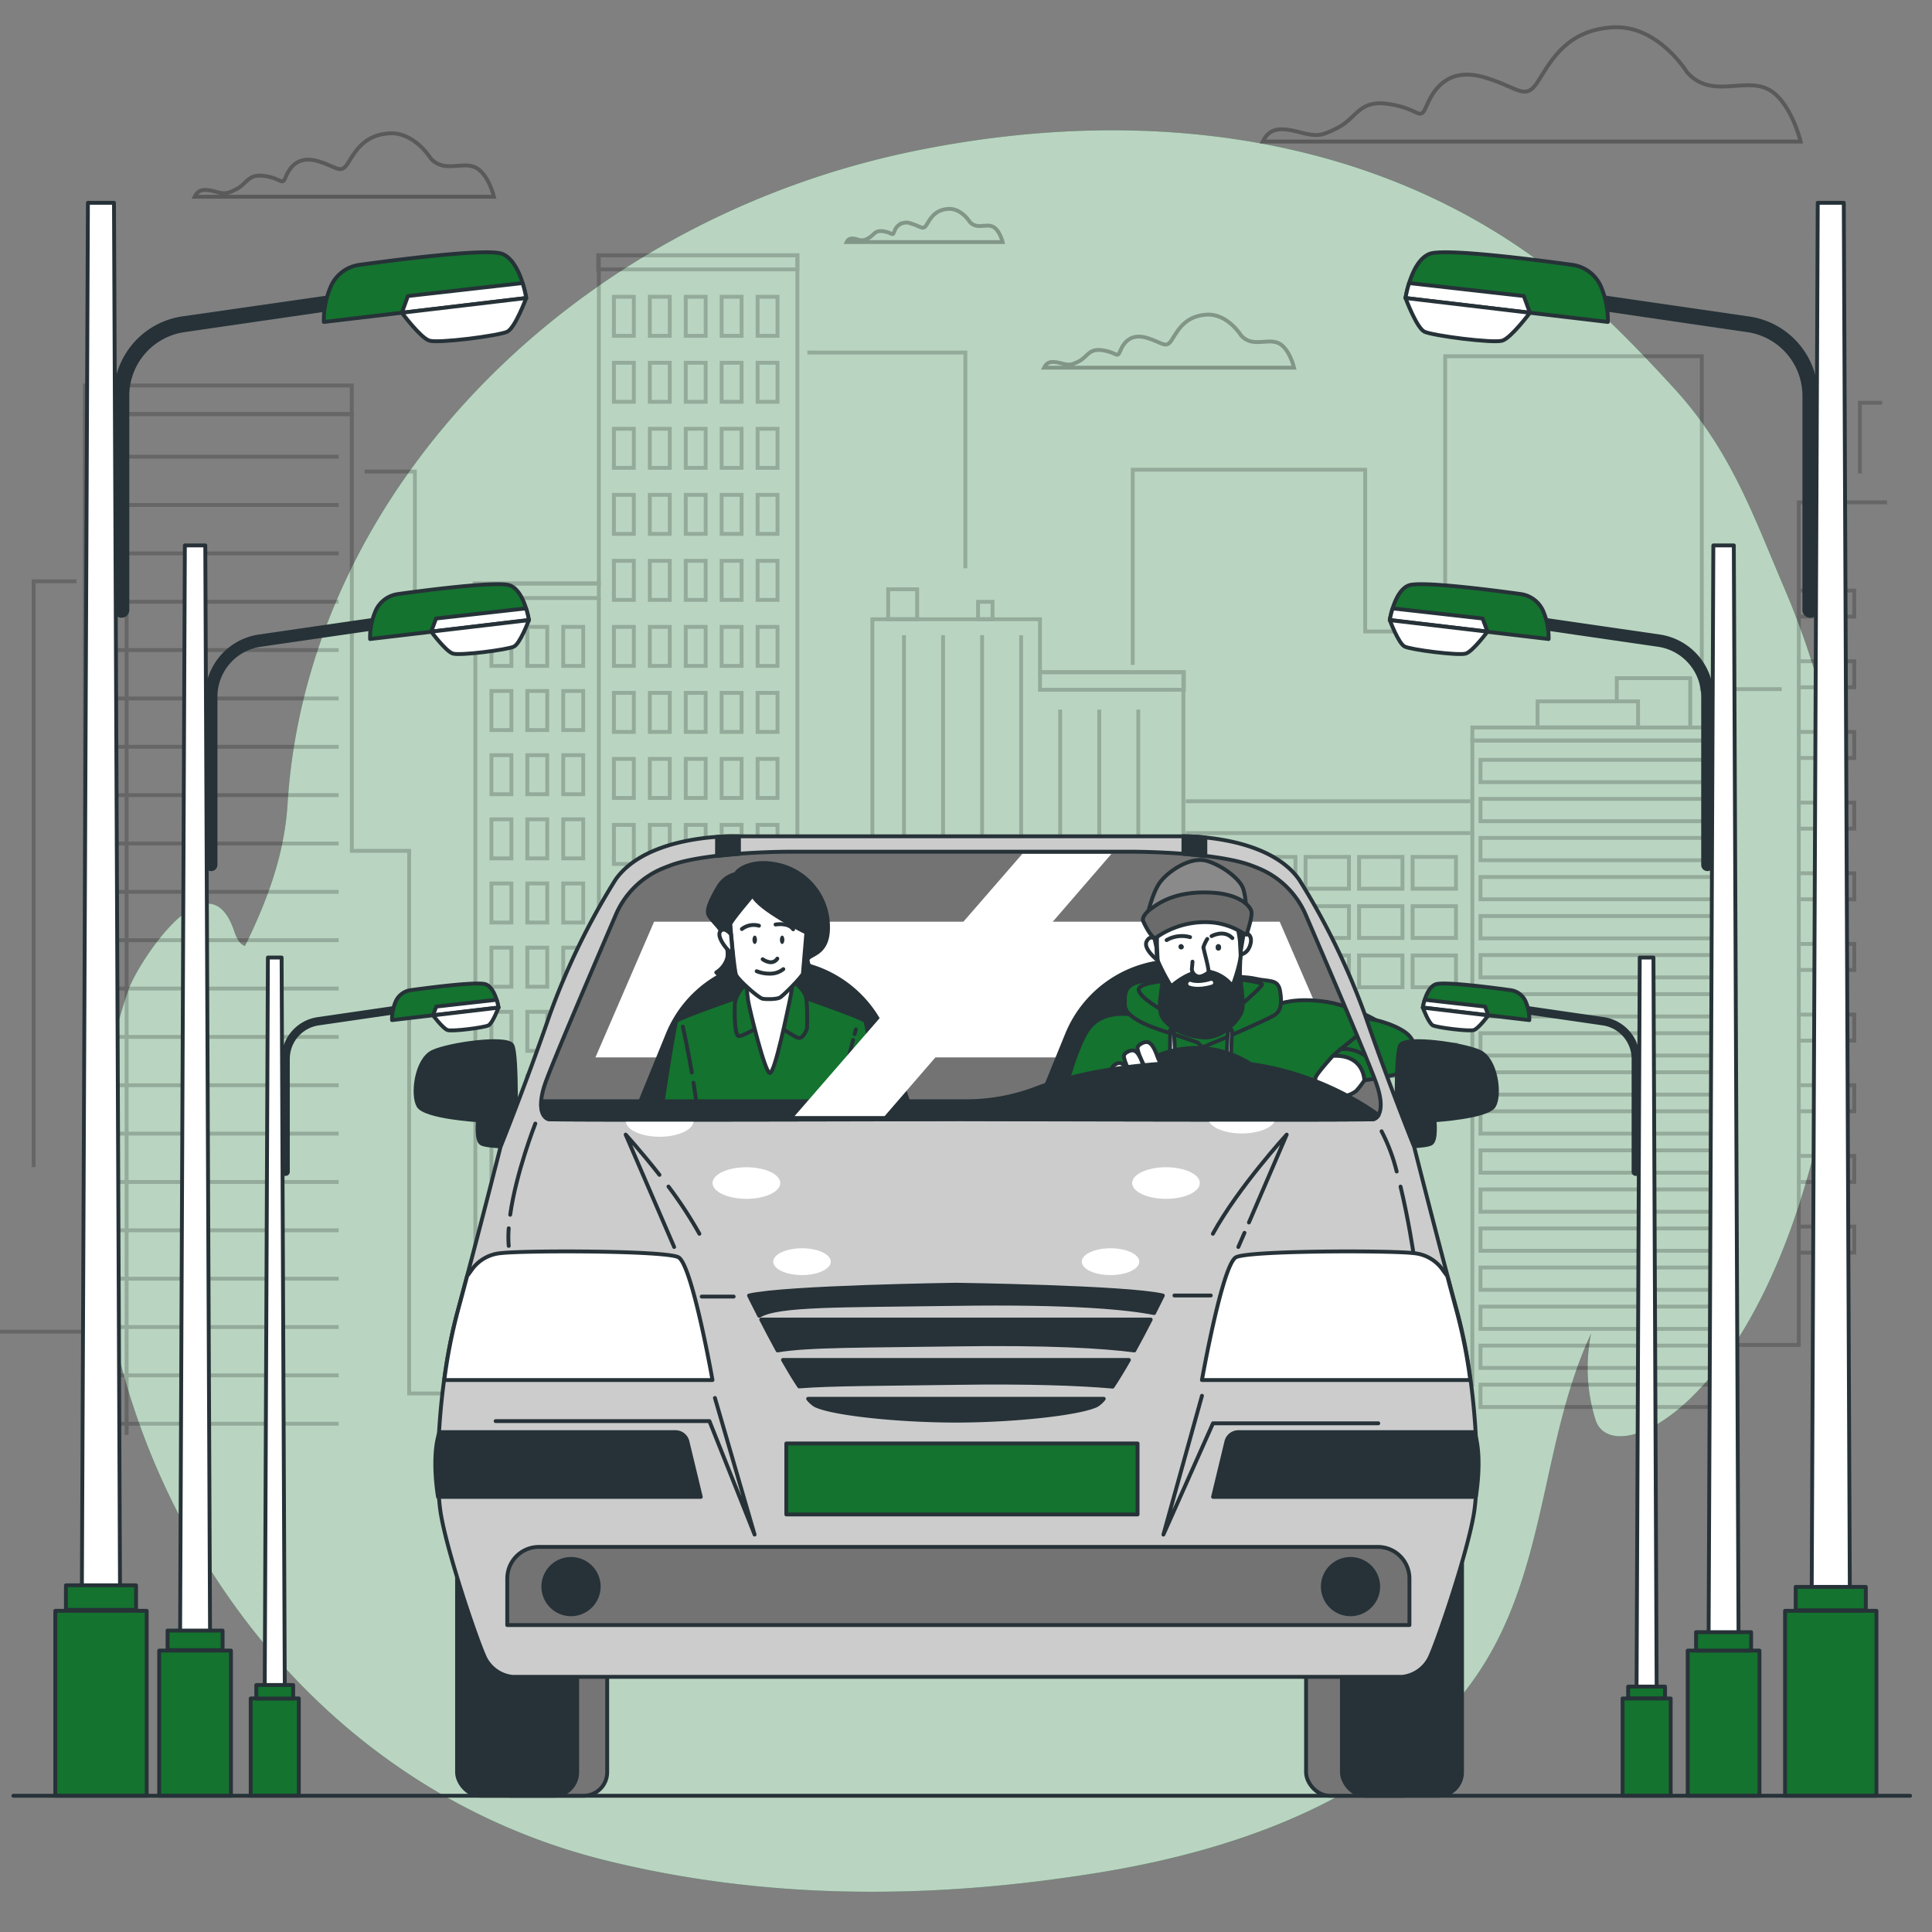 <svg xmlns="http://www.w3.org/2000/svg" viewBox="0 0 500 500"><rect x="0" y="0" width="500" height="500" fill="#808080" stroke="none"/><g id="freepik--background-simple--inject-7"><path d="M461.87,152.45c-8.05-18.81-13.83-35.79-28.58-51.9-11.84-12.94-24.53-25.87-39.47-36.11C348.18,33.17,291.11,28,237.05,39,148.41,57,79.43,127.18,74.41,208.2c-.81,13.08-5.3,25-11,36.61-1.08-.28-2-1.48-2.79-3.78-6.71-20.43-25.15,8.6-27.38,15.13-28.95,84.55,21.22,200.27,124,225.42,42.19,10.34,85,9.91,127.41,3,38.52-6.29,77.64-21.07,98.13-51.93,17.74-26.72,16-59.71,29-87.54a44.8,44.8,0,0,0,1.18,22.45c4.11,12.25,37.25-.95,55-63.59C484.62,245.21,480.27,195.47,461.87,152.45Z" style="fill:#14732F"></path><path d="M461.87,152.45c-8.05-18.81-13.83-35.79-28.58-51.9-11.84-12.94-24.53-25.87-39.47-36.11C348.18,33.17,291.11,28,237.05,39,148.41,57,79.43,127.18,74.41,208.2c-.81,13.08-5.3,25-11,36.61-1.08-.28-2-1.48-2.79-3.78-6.71-20.43-25.15,8.6-27.38,15.13-28.95,84.55,21.22,200.27,124,225.42,42.19,10.34,85,9.91,127.41,3,38.52-6.29,77.64-21.07,98.13-51.93,17.74-26.72,16-59.71,29-87.54a44.8,44.8,0,0,0,1.18,22.45c4.11,12.25,37.25-.95,55-63.59C484.62,245.21,480.27,195.47,461.87,152.45Z" style="fill:#fff;opacity:0.7"></path></g><g id="freepik--Clouds--inject-7"><path d="M436.64,18.74S429.09,6.39,417.42,7.07s-15.78,8.24-19.21,13.73-4.8,2.05-13.72-.69-13,2.06-15.1,6.86-1.37,1.37-9.61,0-8.44,3.54-13.72,6.18c-4.3,2.15-5.22,2.24-10,1-5.93-1.6-7.87-.27-9.24,2.48H466s-2.64-11-8.82-13.73S442.81,25.6,436.64,18.74Z" style="fill:none;stroke:#000;stroke-miterlimit:10;opacity:0.3"></path><path d="M111.47,41s-4.2-6.87-10.69-6.49S92,39.08,90.09,42.14s-2.67,1.14-7.64-.38-7.25,1.14-8.4,3.81-.76.77-5.35,0-4.7,2-7.63,3.44c-2.4,1.2-2.91,1.25-5.56.53-3.29-.89-4.37-.15-5.14,1.38h77.47s-1.47-6.11-4.91-7.64S114.91,44.81,111.47,41Z" style="fill:none;stroke:#000;stroke-miterlimit:10;opacity:0.3"></path><path d="M321.22,86.85s-3.51-5.74-8.93-5.42-7.34,3.83-8.93,6.38-2.23,1-6.38-.32-6.06,1-7,3.19-.63.64-4.46,0-3.93,1.64-6.38,2.87c-2,1-2.43,1-4.64.44-2.75-.74-3.65-.12-4.29,1.16h64.69s-1.22-5.11-4.09-6.38S324.09,90,321.22,86.85Z" style="fill:none;stroke:#000;stroke-miterlimit:10;opacity:0.3"></path><path d="M251,57.45s-2.19-3.58-5.57-3.38-4.58,2.38-5.57,4-1.4.59-4-.2a3.22,3.22,0,0,0-4.38,2c-.6,1.39-.4.39-2.78,0s-2.45,1-4,1.79a3,3,0,0,1-2.9.27c-1.71-.46-2.28-.07-2.67.72h40.35s-.77-3.18-2.56-4S252.81,59.44,251,57.45Z" style="fill:none;stroke:#000;stroke-miterlimit:10;opacity:0.3"></path></g><g id="freepik--City--inject-7"><g style="opacity:0.2"><polyline points="-4.29 344.65 21.97 344.65 21.97 107.17 91.05 107.17 91.05 220.2 105.89 220.2 105.89 360.63 123.02 360.63 123.02 151.01 154.98 151.01 154.98 66.07 206.36 66.07 206.36 222.49 225.77 222.49 225.77 160.26 269.15 160.26 269.15 173.96 306.26 173.96 306.26 358.92 321.1 358.92 321.1 325.24 361.63 325.24 361.63 358.35 381.04 358.35 381.04 191.66 446.69 191.66 446.69 348.07 465.53 348.07 465.53 130.01 488.37 130.01" style="fill:none;stroke:#000;stroke-miterlimit:10"></polyline><rect x="21.97" y="99.75" width="69.07" height="7.42" style="fill:none;stroke:#000;stroke-miterlimit:10"></rect><rect x="122.82" y="151.01" width="32.16" height="3.76" style="fill:none;stroke:#000;stroke-miterlimit:10"></rect><rect x="154.83" y="66.07" width="51.53" height="3.65" style="fill:none;stroke:#000;stroke-miterlimit:10"></rect><rect x="229.86" y="152.5" width="7.5" height="7.75" style="fill:none;stroke:#000;stroke-miterlimit:10"></rect><rect x="253.12" y="155.75" width="3.75" height="4.5" style="fill:none;stroke:#000;stroke-miterlimit:10"></rect><rect x="269.16" y="173.96" width="37.23" height="4.55" style="fill:none;stroke:#000;stroke-miterlimit:10"></rect><rect x="381.04" y="188.27" width="65.64" height="3.39" style="fill:none;stroke:#000;stroke-miterlimit:10"></rect><rect x="397.92" y="181.51" width="26.01" height="6.75" style="fill:none;stroke:#000;stroke-miterlimit:10"></rect><polyline points="418.42 181.76 418.42 175.51 437.43 175.51 437.43 188.01" style="fill:none;stroke:#000;stroke-miterlimit:10"></polyline><polyline points="293.15 172.09 293.15 121.56 353.31 121.56 353.31 163.43 374.01 163.43 374.01 92.2 440.42 92.2 440.42 178.35 461.12 178.35" style="fill:none;stroke:#000;stroke-miterlimit:10"></polyline><polyline points="249.83 147.07 249.83 91.24 208.93 91.24" style="fill:none;stroke:#000;stroke-miterlimit:10"></polyline><polyline points="120.85 161.02 107.37 161.02 107.37 122.04 94.38 122.04" style="fill:none;stroke:#000;stroke-miterlimit:10"></polyline><polyline points="19.78 150.44 8.71 150.44 8.71 302.04" style="fill:none;stroke:#000;stroke-miterlimit:10"></polyline><polyline points="481.33 122.52 481.33 104.23 487.11 104.23" style="fill:none;stroke:#000;stroke-miterlimit:10"></polyline><rect x="158.87" y="76.8" width="5.16" height="10.11" style="fill:none;stroke:#000;stroke-miterlimit:10"></rect><rect x="168.17" y="76.8" width="5.16" height="10.11" style="fill:none;stroke:#000;stroke-miterlimit:10"></rect><rect x="177.47" y="76.8" width="5.16" height="10.11" style="fill:none;stroke:#000;stroke-miterlimit:10"></rect><rect x="186.76" y="76.8" width="5.16" height="10.11" style="fill:none;stroke:#000;stroke-miterlimit:10"></rect><rect x="196.06" y="76.8" width="5.16" height="10.11" style="fill:none;stroke:#000;stroke-miterlimit:10"></rect><rect x="158.87" y="93.88" width="5.16" height="10.11" style="fill:none;stroke:#000;stroke-miterlimit:10"></rect><rect x="168.17" y="93.88" width="5.16" height="10.11" style="fill:none;stroke:#000;stroke-miterlimit:10"></rect><rect x="177.47" y="93.88" width="5.16" height="10.11" style="fill:none;stroke:#000;stroke-miterlimit:10"></rect><rect x="186.76" y="93.88" width="5.16" height="10.11" style="fill:none;stroke:#000;stroke-miterlimit:10"></rect><rect x="196.06" y="93.88" width="5.16" height="10.11" style="fill:none;stroke:#000;stroke-miterlimit:10"></rect><rect x="158.87" y="110.97" width="5.16" height="10.11" style="fill:none;stroke:#000;stroke-miterlimit:10"></rect><rect x="168.17" y="110.97" width="5.16" height="10.11" style="fill:none;stroke:#000;stroke-miterlimit:10"></rect><rect x="177.47" y="110.97" width="5.16" height="10.11" style="fill:none;stroke:#000;stroke-miterlimit:10"></rect><rect x="186.76" y="110.97" width="5.16" height="10.11" style="fill:none;stroke:#000;stroke-miterlimit:10"></rect><rect x="196.06" y="110.97" width="5.16" height="10.11" style="fill:none;stroke:#000;stroke-miterlimit:10"></rect><rect x="158.87" y="128.06" width="5.16" height="10.11" style="fill:none;stroke:#000;stroke-miterlimit:10"></rect><rect x="168.17" y="128.06" width="5.16" height="10.11" style="fill:none;stroke:#000;stroke-miterlimit:10"></rect><rect x="177.47" y="128.06" width="5.16" height="10.11" style="fill:none;stroke:#000;stroke-miterlimit:10"></rect><rect x="186.76" y="128.06" width="5.16" height="10.11" style="fill:none;stroke:#000;stroke-miterlimit:10"></rect><rect x="196.06" y="128.06" width="5.16" height="10.11" style="fill:none;stroke:#000;stroke-miterlimit:10"></rect><rect x="158.87" y="145.14" width="5.16" height="10.11" style="fill:none;stroke:#000;stroke-miterlimit:10"></rect><rect x="168.17" y="145.14" width="5.16" height="10.11" style="fill:none;stroke:#000;stroke-miterlimit:10"></rect><rect x="177.47" y="145.14" width="5.16" height="10.11" style="fill:none;stroke:#000;stroke-miterlimit:10"></rect><rect x="186.76" y="145.14" width="5.16" height="10.11" style="fill:none;stroke:#000;stroke-miterlimit:10"></rect><rect x="196.06" y="145.14" width="5.16" height="10.11" style="fill:none;stroke:#000;stroke-miterlimit:10"></rect><rect x="158.87" y="162.23" width="5.16" height="10.11" style="fill:none;stroke:#000;stroke-miterlimit:10"></rect><rect x="168.17" y="162.23" width="5.16" height="10.11" style="fill:none;stroke:#000;stroke-miterlimit:10"></rect><rect x="177.47" y="162.23" width="5.16" height="10.11" style="fill:none;stroke:#000;stroke-miterlimit:10"></rect><rect x="186.76" y="162.23" width="5.16" height="10.11" style="fill:none;stroke:#000;stroke-miterlimit:10"></rect><rect x="196.06" y="162.23" width="5.16" height="10.11" style="fill:none;stroke:#000;stroke-miterlimit:10"></rect><rect x="127.18" y="162.23" width="5.17" height="10.11" style="fill:none;stroke:#000;stroke-miterlimit:10"></rect><rect x="136.47" y="162.23" width="5.16" height="10.11" style="fill:none;stroke:#000;stroke-miterlimit:10"></rect><rect x="145.77" y="162.23" width="5.17" height="10.11" style="fill:none;stroke:#000;stroke-miterlimit:10"></rect><rect x="127.18" y="178.83" width="5.17" height="10.11" style="fill:none;stroke:#000;stroke-miterlimit:10"></rect><rect x="136.47" y="178.83" width="5.16" height="10.11" style="fill:none;stroke:#000;stroke-miterlimit:10"></rect><rect x="145.77" y="178.83" width="5.17" height="10.11" style="fill:none;stroke:#000;stroke-miterlimit:10"></rect><rect x="127.18" y="195.44" width="5.17" height="10.11" style="fill:none;stroke:#000;stroke-miterlimit:10"></rect><rect x="136.47" y="195.44" width="5.16" height="10.11" style="fill:none;stroke:#000;stroke-miterlimit:10"></rect><rect x="145.77" y="195.44" width="5.17" height="10.11" style="fill:none;stroke:#000;stroke-miterlimit:10"></rect><rect x="127.18" y="212.04" width="5.17" height="10.11" style="fill:none;stroke:#000;stroke-miterlimit:10"></rect><rect x="136.47" y="212.04" width="5.16" height="10.11" style="fill:none;stroke:#000;stroke-miterlimit:10"></rect><rect x="145.77" y="212.04" width="5.17" height="10.11" style="fill:none;stroke:#000;stroke-miterlimit:10"></rect><rect x="127.18" y="228.64" width="5.17" height="10.11" style="fill:none;stroke:#000;stroke-miterlimit:10"></rect><rect x="136.47" y="228.64" width="5.16" height="10.11" style="fill:none;stroke:#000;stroke-miterlimit:10"></rect><rect x="145.77" y="228.64" width="5.17" height="10.11" style="fill:none;stroke:#000;stroke-miterlimit:10"></rect><rect x="127.18" y="245.25" width="5.17" height="10.11" style="fill:none;stroke:#000;stroke-miterlimit:10"></rect><rect x="136.47" y="245.25" width="5.16" height="10.11" style="fill:none;stroke:#000;stroke-miterlimit:10"></rect><rect x="145.77" y="245.25" width="5.17" height="10.11" style="fill:none;stroke:#000;stroke-miterlimit:10"></rect><rect x="127.18" y="261.85" width="5.17" height="10.11" style="fill:none;stroke:#000;stroke-miterlimit:10"></rect><rect x="136.47" y="261.85" width="5.16" height="10.11" style="fill:none;stroke:#000;stroke-miterlimit:10"></rect><rect x="145.77" y="261.85" width="5.17" height="10.11" style="fill:none;stroke:#000;stroke-miterlimit:10"></rect><rect x="127.18" y="278.46" width="5.17" height="10.11" style="fill:none;stroke:#000;stroke-miterlimit:10"></rect><rect x="136.47" y="278.46" width="5.16" height="10.11" style="fill:none;stroke:#000;stroke-miterlimit:10"></rect><rect x="145.77" y="278.46" width="5.17" height="10.11" style="fill:none;stroke:#000;stroke-miterlimit:10"></rect><rect x="127.18" y="295.06" width="5.17" height="10.11" style="fill:none;stroke:#000;stroke-miterlimit:10"></rect><rect x="136.47" y="295.06" width="5.16" height="10.11" style="fill:none;stroke:#000;stroke-miterlimit:10"></rect><rect x="145.77" y="295.06" width="5.17" height="10.11" style="fill:none;stroke:#000;stroke-miterlimit:10"></rect><rect x="127.18" y="311.67" width="5.17" height="10.11" style="fill:none;stroke:#000;stroke-miterlimit:10"></rect><rect x="136.47" y="311.67" width="5.16" height="10.11" style="fill:none;stroke:#000;stroke-miterlimit:10"></rect><rect x="145.77" y="311.67" width="5.17" height="10.11" style="fill:none;stroke:#000;stroke-miterlimit:10"></rect><rect x="127.18" y="328.27" width="5.17" height="10.11" style="fill:none;stroke:#000;stroke-miterlimit:10"></rect><rect x="136.47" y="328.27" width="5.16" height="10.11" style="fill:none;stroke:#000;stroke-miterlimit:10"></rect><rect x="145.77" y="328.27" width="5.17" height="10.11" style="fill:none;stroke:#000;stroke-miterlimit:10"></rect><rect x="210.07" y="230.57" width="5.16" height="10.11" style="fill:none;stroke:#000;stroke-miterlimit:10"></rect><rect x="219.37" y="230.57" width="5.16" height="10.11" style="fill:none;stroke:#000;stroke-miterlimit:10"></rect><rect x="210.07" y="247.17" width="5.16" height="10.11" style="fill:none;stroke:#000;stroke-miterlimit:10"></rect><rect x="219.37" y="247.17" width="5.16" height="10.11" style="fill:none;stroke:#000;stroke-miterlimit:10"></rect><rect x="210.07" y="263.78" width="5.16" height="10.11" style="fill:none;stroke:#000;stroke-miterlimit:10"></rect><rect x="219.37" y="263.78" width="5.16" height="10.11" style="fill:none;stroke:#000;stroke-miterlimit:10"></rect><rect x="210.07" y="280.38" width="5.16" height="10.11" style="fill:none;stroke:#000;stroke-miterlimit:10"></rect><rect x="219.37" y="280.38" width="5.16" height="10.11" style="fill:none;stroke:#000;stroke-miterlimit:10"></rect><rect x="210.07" y="296.99" width="5.16" height="10.11" style="fill:none;stroke:#000;stroke-miterlimit:10"></rect><rect x="219.37" y="296.99" width="5.16" height="10.11" style="fill:none;stroke:#000;stroke-miterlimit:10"></rect><rect x="210.07" y="313.59" width="5.16" height="10.11" style="fill:none;stroke:#000;stroke-miterlimit:10"></rect><rect x="219.37" y="313.59" width="5.16" height="10.11" style="fill:none;stroke:#000;stroke-miterlimit:10"></rect><rect x="210.07" y="330.2" width="5.16" height="10.11" style="fill:none;stroke:#000;stroke-miterlimit:10"></rect><rect x="219.37" y="330.2" width="5.16" height="10.11" style="fill:none;stroke:#000;stroke-miterlimit:10"></rect><rect x="158.87" y="179.31" width="5.16" height="10.11" style="fill:none;stroke:#000;stroke-miterlimit:10"></rect><rect x="168.17" y="179.31" width="5.16" height="10.11" style="fill:none;stroke:#000;stroke-miterlimit:10"></rect><rect x="177.47" y="179.31" width="5.16" height="10.11" style="fill:none;stroke:#000;stroke-miterlimit:10"></rect><rect x="186.76" y="179.31" width="5.16" height="10.11" style="fill:none;stroke:#000;stroke-miterlimit:10"></rect><rect x="196.06" y="179.31" width="5.16" height="10.11" style="fill:none;stroke:#000;stroke-miterlimit:10"></rect><rect x="158.87" y="196.4" width="5.16" height="10.11" style="fill:none;stroke:#000;stroke-miterlimit:10"></rect><rect x="168.17" y="196.4" width="5.16" height="10.11" style="fill:none;stroke:#000;stroke-miterlimit:10"></rect><rect x="177.47" y="196.4" width="5.16" height="10.11" style="fill:none;stroke:#000;stroke-miterlimit:10"></rect><rect x="186.76" y="196.4" width="5.16" height="10.11" style="fill:none;stroke:#000;stroke-miterlimit:10"></rect><rect x="196.06" y="196.4" width="5.16" height="10.11" style="fill:none;stroke:#000;stroke-miterlimit:10"></rect><rect x="158.87" y="213.48" width="5.16" height="10.11" style="fill:none;stroke:#000;stroke-miterlimit:10"></rect><rect x="168.17" y="213.48" width="5.16" height="10.11" style="fill:none;stroke:#000;stroke-miterlimit:10"></rect><rect x="177.47" y="213.48" width="5.16" height="10.11" style="fill:none;stroke:#000;stroke-miterlimit:10"></rect><rect x="186.76" y="213.48" width="5.16" height="10.11" style="fill:none;stroke:#000;stroke-miterlimit:10"></rect><rect x="196.06" y="213.48" width="5.16" height="10.11" style="fill:none;stroke:#000;stroke-miterlimit:10"></rect><rect x="158.87" y="230.57" width="5.16" height="10.11" style="fill:none;stroke:#000;stroke-miterlimit:10"></rect><rect x="168.17" y="230.57" width="5.16" height="10.11" style="fill:none;stroke:#000;stroke-miterlimit:10"></rect><rect x="177.47" y="230.57" width="5.16" height="10.11" style="fill:none;stroke:#000;stroke-miterlimit:10"></rect><rect x="186.76" y="230.57" width="5.16" height="10.11" style="fill:none;stroke:#000;stroke-miterlimit:10"></rect><rect x="196.06" y="230.57" width="5.16" height="10.11" style="fill:none;stroke:#000;stroke-miterlimit:10"></rect><rect x="158.87" y="247.66" width="5.16" height="10.11" style="fill:none;stroke:#000;stroke-miterlimit:10"></rect><rect x="168.17" y="247.66" width="5.16" height="10.11" style="fill:none;stroke:#000;stroke-miterlimit:10"></rect><rect x="177.47" y="247.66" width="5.16" height="10.11" style="fill:none;stroke:#000;stroke-miterlimit:10"></rect><rect x="186.76" y="247.66" width="5.16" height="10.11" style="fill:none;stroke:#000;stroke-miterlimit:10"></rect><rect x="196.06" y="247.66" width="5.16" height="10.11" style="fill:none;stroke:#000;stroke-miterlimit:10"></rect><rect x="158.87" y="264.74" width="5.16" height="10.11" style="fill:none;stroke:#000;stroke-miterlimit:10"></rect><rect x="168.17" y="264.74" width="5.16" height="10.11" style="fill:none;stroke:#000;stroke-miterlimit:10"></rect><rect x="177.47" y="264.74" width="5.16" height="10.11" style="fill:none;stroke:#000;stroke-miterlimit:10"></rect><rect x="186.76" y="264.74" width="5.16" height="10.11" style="fill:none;stroke:#000;stroke-miterlimit:10"></rect><rect x="196.06" y="264.74" width="5.16" height="10.11" style="fill:none;stroke:#000;stroke-miterlimit:10"></rect><rect x="158.87" y="281.83" width="5.16" height="10.11" style="fill:none;stroke:#000;stroke-miterlimit:10"></rect><rect x="168.17" y="281.83" width="5.16" height="10.11" style="fill:none;stroke:#000;stroke-miterlimit:10"></rect><rect x="177.47" y="281.83" width="5.16" height="10.11" style="fill:none;stroke:#000;stroke-miterlimit:10"></rect><rect x="186.76" y="281.83" width="5.16" height="10.11" style="fill:none;stroke:#000;stroke-miterlimit:10"></rect><rect x="196.06" y="281.83" width="5.16" height="10.11" style="fill:none;stroke:#000;stroke-miterlimit:10"></rect><rect x="158.87" y="298.91" width="5.16" height="10.11" style="fill:none;stroke:#000;stroke-miterlimit:10"></rect><rect x="168.17" y="298.91" width="5.16" height="10.11" style="fill:none;stroke:#000;stroke-miterlimit:10"></rect><rect x="177.47" y="298.91" width="5.16" height="10.11" style="fill:none;stroke:#000;stroke-miterlimit:10"></rect><rect x="186.76" y="298.91" width="5.16" height="10.11" style="fill:none;stroke:#000;stroke-miterlimit:10"></rect><rect x="196.06" y="298.91" width="5.16" height="10.11" style="fill:none;stroke:#000;stroke-miterlimit:10"></rect><rect x="158.87" y="316" width="5.16" height="10.11" style="fill:none;stroke:#000;stroke-miterlimit:10"></rect><rect x="168.17" y="316" width="5.16" height="10.11" style="fill:none;stroke:#000;stroke-miterlimit:10"></rect><rect x="177.47" y="316" width="5.16" height="10.11" style="fill:none;stroke:#000;stroke-miterlimit:10"></rect><rect x="186.76" y="316" width="5.16" height="10.11" style="fill:none;stroke:#000;stroke-miterlimit:10"></rect><rect x="196.06" y="316" width="5.16" height="10.11" style="fill:none;stroke:#000;stroke-miterlimit:10"></rect><rect x="158.87" y="333.57" width="5.16" height="10.11" style="fill:none;stroke:#000;stroke-miterlimit:10"></rect><rect x="168.17" y="333.57" width="5.16" height="10.11" style="fill:none;stroke:#000;stroke-miterlimit:10"></rect><rect x="177.47" y="333.57" width="5.16" height="10.11" style="fill:none;stroke:#000;stroke-miterlimit:10"></rect><rect x="186.76" y="333.57" width="5.16" height="10.11" style="fill:none;stroke:#000;stroke-miterlimit:10"></rect><rect x="196.06" y="333.57" width="5.16" height="10.11" style="fill:none;stroke:#000;stroke-miterlimit:10"></rect><line x1="154.98" y1="154.77" x2="154.98" y2="360.76" style="fill:none;stroke:#000;stroke-miterlimit:10"></line><line x1="233.95" y1="164.39" x2="233.95" y2="357.87" style="fill:none;stroke:#000;stroke-miterlimit:10"></line><line x1="244.06" y1="164.39" x2="244.06" y2="357.87" style="fill:none;stroke:#000;stroke-miterlimit:10"></line><line x1="254.17" y1="164.39" x2="254.17" y2="357.87" style="fill:none;stroke:#000;stroke-miterlimit:10"></line><line x1="264.27" y1="164.39" x2="264.27" y2="357.87" style="fill:none;stroke:#000;stroke-miterlimit:10"></line><line x1="274.38" y1="183.64" x2="274.38" y2="357.87" style="fill:none;stroke:#000;stroke-miterlimit:10"></line><line x1="284.49" y1="183.64" x2="284.49" y2="357.87" style="fill:none;stroke:#000;stroke-miterlimit:10"></line><line x1="294.59" y1="183.64" x2="294.59" y2="357.87" style="fill:none;stroke:#000;stroke-miterlimit:10"></line><line x1="24.59" y1="118.19" x2="87.64" y2="118.19" style="fill:none;stroke:#000;stroke-miterlimit:10"></line><line x1="24.59" y1="130.7" x2="87.64" y2="130.7" style="fill:none;stroke:#000;stroke-miterlimit:10"></line><line x1="24.59" y1="143.22" x2="87.64" y2="143.22" style="fill:none;stroke:#000;stroke-miterlimit:10"></line><line x1="24.59" y1="155.73" x2="87.64" y2="155.73" style="fill:none;stroke:#000;stroke-miterlimit:10"></line><line x1="24.59" y1="168.24" x2="87.64" y2="168.24" style="fill:none;stroke:#000;stroke-miterlimit:10"></line><line x1="24.59" y1="180.76" x2="87.64" y2="180.76" style="fill:none;stroke:#000;stroke-miterlimit:10"></line><line x1="24.59" y1="193.27" x2="87.64" y2="193.27" style="fill:none;stroke:#000;stroke-miterlimit:10"></line><line x1="24.59" y1="205.78" x2="87.64" y2="205.78" style="fill:none;stroke:#000;stroke-miterlimit:10"></line><line x1="24.59" y1="218.3" x2="87.64" y2="218.3" style="fill:none;stroke:#000;stroke-miterlimit:10"></line><line x1="24.59" y1="230.81" x2="87.64" y2="230.81" style="fill:none;stroke:#000;stroke-miterlimit:10"></line><line x1="24.59" y1="243.32" x2="87.64" y2="243.32" style="fill:none;stroke:#000;stroke-miterlimit:10"></line><line x1="24.59" y1="255.84" x2="87.64" y2="255.84" style="fill:none;stroke:#000;stroke-miterlimit:10"></line><line x1="24.59" y1="268.35" x2="87.64" y2="268.35" style="fill:none;stroke:#000;stroke-miterlimit:10"></line><line x1="24.59" y1="280.86" x2="87.64" y2="280.86" style="fill:none;stroke:#000;stroke-miterlimit:10"></line><line x1="24.59" y1="293.38" x2="87.64" y2="293.38" style="fill:none;stroke:#000;stroke-miterlimit:10"></line><line x1="24.59" y1="305.89" x2="87.64" y2="305.89" style="fill:none;stroke:#000;stroke-miterlimit:10"></line><line x1="24.59" y1="318.4" x2="87.64" y2="318.4" style="fill:none;stroke:#000;stroke-miterlimit:10"></line><line x1="24.59" y1="330.92" x2="87.64" y2="330.92" style="fill:none;stroke:#000;stroke-miterlimit:10"></line><line x1="24.59" y1="343.43" x2="87.64" y2="343.43" style="fill:none;stroke:#000;stroke-miterlimit:10"></line><line x1="24.59" y1="355.94" x2="87.64" y2="355.94" style="fill:none;stroke:#000;stroke-miterlimit:10"></line><line x1="24.59" y1="368.46" x2="87.64" y2="368.46" style="fill:none;stroke:#000;stroke-miterlimit:10"></line><line x1="32.77" y1="99.42" x2="32.77" y2="371.35" style="fill:none;stroke:#000;stroke-miterlimit:10"></line><polyline points="465.93 152.84 479.89 152.84 479.89 159.58 465.93 159.58" style="fill:none;stroke:#000;stroke-miterlimit:10"></polyline><polyline points="465.93 171.13 479.89 171.13 479.89 177.87 465.93 177.87" style="fill:none;stroke:#000;stroke-miterlimit:10"></polyline><polyline points="465.93 189.42 479.89 189.42 479.89 196.16 465.93 196.16" style="fill:none;stroke:#000;stroke-miterlimit:10"></polyline><polyline points="465.93 207.71 479.89 207.71 479.89 214.45 465.93 214.45" style="fill:none;stroke:#000;stroke-miterlimit:10"></polyline><polyline points="465.93 226 479.89 226 479.89 232.74 465.93 232.74" style="fill:none;stroke:#000;stroke-miterlimit:10"></polyline><polyline points="465.93 244.29 479.89 244.29 479.89 251.02 465.93 251.02" style="fill:none;stroke:#000;stroke-miterlimit:10"></polyline><polyline points="465.93 262.57 479.89 262.57 479.89 269.31 465.93 269.31" style="fill:none;stroke:#000;stroke-miterlimit:10"></polyline><polyline points="465.93 280.86 479.89 280.86 479.89 287.6 465.93 287.6" style="fill:none;stroke:#000;stroke-miterlimit:10"></polyline><polyline points="465.93 299.15 479.89 299.15 479.89 305.89 465.93 305.89" style="fill:none;stroke:#000;stroke-miterlimit:10"></polyline><polyline points="465.93 317.44 479.89 317.44 479.89 324.18 465.93 324.18" style="fill:none;stroke:#000;stroke-miterlimit:10"></polyline><rect x="383.15" y="196.64" width="60.64" height="5.78" style="fill:none;stroke:#000;stroke-miterlimit:10"></rect><rect x="383.15" y="206.75" width="60.64" height="5.78" style="fill:none;stroke:#000;stroke-miterlimit:10"></rect><rect x="383.15" y="216.85" width="60.64" height="5.78" style="fill:none;stroke:#000;stroke-miterlimit:10"></rect><rect x="383.15" y="226.96" width="60.64" height="5.78" style="fill:none;stroke:#000;stroke-miterlimit:10"></rect><rect x="383.15" y="237.07" width="60.64" height="5.78" style="fill:none;stroke:#000;stroke-miterlimit:10"></rect><rect x="383.15" y="247.17" width="60.64" height="5.78" style="fill:none;stroke:#000;stroke-miterlimit:10"></rect><rect x="383.15" y="257.28" width="60.64" height="5.78" style="fill:none;stroke:#000;stroke-miterlimit:10"></rect><rect x="383.15" y="267.39" width="60.64" height="5.78" style="fill:none;stroke:#000;stroke-miterlimit:10"></rect><rect x="383.15" y="277.5" width="60.64" height="5.78" style="fill:none;stroke:#000;stroke-miterlimit:10"></rect><rect x="383.15" y="287.6" width="60.64" height="5.78" style="fill:none;stroke:#000;stroke-miterlimit:10"></rect><rect x="383.15" y="297.71" width="60.64" height="5.78" style="fill:none;stroke:#000;stroke-miterlimit:10"></rect><rect x="383.15" y="307.82" width="60.64" height="5.78" style="fill:none;stroke:#000;stroke-miterlimit:10"></rect><rect x="383.15" y="317.92" width="60.64" height="5.78" style="fill:none;stroke:#000;stroke-miterlimit:10"></rect><rect x="383.15" y="328.03" width="60.64" height="5.78" style="fill:none;stroke:#000;stroke-miterlimit:10"></rect><rect x="383.15" y="338.14" width="60.64" height="5.78" style="fill:none;stroke:#000;stroke-miterlimit:10"></rect><rect x="383.15" y="348.24" width="60.64" height="5.78" style="fill:none;stroke:#000;stroke-miterlimit:10"></rect><rect x="383.15" y="358.35" width="60.64" height="5.78" style="fill:none;stroke:#000;stroke-miterlimit:10"></rect><rect x="326.84" y="309.26" width="30.32" height="15.88" style="fill:none;stroke:#000;stroke-miterlimit:10"></rect><rect x="334.06" y="281.35" width="15.88" height="27.91" style="fill:none;stroke:#000;stroke-miterlimit:10"></rect><line x1="206.36" y1="222.48" x2="206.36" y2="360.38" style="fill:none;stroke:#000;stroke-miterlimit:10"></line><line x1="380.52" y1="207.37" x2="306.89" y2="207.37" style="fill:none;stroke:#000;stroke-miterlimit:10"></line><line x1="380.52" y1="215.6" x2="306.89" y2="215.6" style="fill:none;stroke:#000;stroke-miterlimit:10"></line><rect x="310.18" y="221.77" width="11.23" height="8.23" style="fill:none;stroke:#000;stroke-miterlimit:10"></rect><rect x="324.03" y="221.77" width="11.23" height="8.23" style="fill:none;stroke:#000;stroke-miterlimit:10"></rect><rect x="337.88" y="221.77" width="11.23" height="8.23" style="fill:none;stroke:#000;stroke-miterlimit:10"></rect><rect x="351.73" y="221.77" width="11.23" height="8.23" style="fill:none;stroke:#000;stroke-miterlimit:10"></rect><rect x="365.58" y="221.77" width="11.23" height="8.23" style="fill:none;stroke:#000;stroke-miterlimit:10"></rect><rect x="310.18" y="234.52" width="11.23" height="8.23" style="fill:none;stroke:#000;stroke-miterlimit:10"></rect><rect x="324.03" y="234.52" width="11.23" height="8.23" style="fill:none;stroke:#000;stroke-miterlimit:10"></rect><rect x="337.88" y="234.52" width="11.23" height="8.23" style="fill:none;stroke:#000;stroke-miterlimit:10"></rect><rect x="351.73" y="234.52" width="11.23" height="8.23" style="fill:none;stroke:#000;stroke-miterlimit:10"></rect><rect x="365.58" y="234.52" width="11.23" height="8.23" style="fill:none;stroke:#000;stroke-miterlimit:10"></rect><rect x="310.18" y="247.27" width="11.23" height="8.23" style="fill:none;stroke:#000;stroke-miterlimit:10"></rect><rect x="324.03" y="247.27" width="11.23" height="8.23" style="fill:none;stroke:#000;stroke-miterlimit:10"></rect><rect x="337.88" y="247.27" width="11.23" height="8.23" style="fill:none;stroke:#000;stroke-miterlimit:10"></rect><rect x="351.73" y="247.27" width="11.23" height="8.23" style="fill:none;stroke:#000;stroke-miterlimit:10"></rect><rect x="365.58" y="247.27" width="11.23" height="8.23" style="fill:none;stroke:#000;stroke-miterlimit:10"></rect><rect x="310.18" y="270.3" width="11.23" height="8.23" style="fill:none;stroke:#000;stroke-miterlimit:10"></rect><rect x="324.03" y="270.3" width="11.23" height="8.23" style="fill:none;stroke:#000;stroke-miterlimit:10"></rect><rect x="337.88" y="270.3" width="11.23" height="8.23" style="fill:none;stroke:#000;stroke-miterlimit:10"></rect><rect x="351.73" y="270.3" width="11.23" height="8.23" style="fill:none;stroke:#000;stroke-miterlimit:10"></rect><rect x="365.58" y="270.3" width="11.23" height="8.23" style="fill:none;stroke:#000;stroke-miterlimit:10"></rect></g></g><g id="freepik--Streetlights--inject-7"><path d="M441.88,225.44a1.61,1.61,0,0,1-1.61-1.61V180.26a13.08,13.08,0,0,0-11.13-12.87l-31.59-4.59a1.6,1.6,0,0,1,.46-3.17l31.59,4.59a16.3,16.3,0,0,1,13.88,16v43.57A1.61,1.61,0,0,1,441.88,225.44Z" style="fill:#263238"></path><path d="M399.24,157.85a7.47,7.47,0,0,0-5.71-4.11c-7.17-1-26-3.43-29-2.22-3.73,1.49-4.85,9-4.85,9l41.1,4.86A17.26,17.26,0,0,0,399.24,157.85Z" style="fill:#14732F;stroke:#263238;stroke-linecap:round;stroke-linejoin:round"></path><path d="M383.7,160.07l-23.29-2.62a21.8,21.8,0,0,0-.73,3l25.27,3Z" style="fill:#fff;stroke:#263238;stroke-linecap:round;stroke-linejoin:round"></path><path d="M359.68,160.49s2.22,6,3.84,6.83,14,2.42,15.84,1.82,5.59-5.67,5.59-5.67Z" style="fill:#fff;stroke:#263238;stroke-linecap:round;stroke-linejoin:round"></path><polygon points="450.11 464.33 442.01 464.33 443.41 141.15 448.71 141.15 450.11 464.33" style="fill:#fff;stroke:#263238;stroke-linecap:round;stroke-linejoin:round"></polygon><rect x="436.78" y="427.17" width="18.57" height="37.57" style="fill:#14732F;stroke:#263238;stroke-linecap:round;stroke-linejoin:round"></rect><rect x="438.94" y="422.4" width="14.25" height="4.75" style="fill:#14732F;stroke:#263238;stroke-linecap:round;stroke-linejoin:round"></rect><path d="M73.91,304.32A1.07,1.07,0,0,0,75,303.25V274a8.77,8.77,0,0,1,7.47-8.63l21.17-3.08a1.08,1.08,0,0,0-.31-2.13l-21.17,3.08A10.94,10.94,0,0,0,72.84,274v29.21A1.07,1.07,0,0,0,73.91,304.32Z" style="fill:#263238"></path><path d="M102.49,259a5,5,0,0,1,3.83-2.75c4.81-.66,17.42-2.3,19.44-1.49,2.5,1,3.25,6,3.25,6L101.46,264A11.67,11.67,0,0,1,102.49,259Z" style="fill:#14732F;stroke:#263238;stroke-linecap:round;stroke-linejoin:round"></path><path d="M112.91,260.5l15.62-1.76a14.71,14.71,0,0,1,.48,2l-16.94,2Z" style="fill:#fff;stroke:#263238;stroke-linecap:round;stroke-linejoin:round"></path><path d="M129,260.78s-1.49,4-2.57,4.58S117,267,115.82,266.58s-3.75-3.8-3.75-3.8Z" style="fill:#fff;stroke:#263238;stroke-linecap:round;stroke-linejoin:round"></path><polygon points="68.39 464.46 73.82 464.46 72.88 247.81 69.33 247.81 68.39 464.46" style="fill:#fff;stroke:#263238;stroke-linecap:round;stroke-linejoin:round"></polygon><rect x="64.88" y="439.56" width="12.45" height="25.18" transform="translate(142.21 904.29) rotate(180)" style="fill:#14732F;stroke:#263238;stroke-linecap:round;stroke-linejoin:round"></rect><rect x="66.33" y="436.08" width="9.55" height="3.5" transform="translate(142.21 875.66) rotate(180)" style="fill:#14732F;stroke:#263238;stroke-linecap:round;stroke-linejoin:round"></rect><path d="M423.33,304.32a1.07,1.07,0,0,1-1.07-1.07V274a8.77,8.77,0,0,0-7.46-8.63l-21.18-3.08a1.08,1.08,0,1,1,.31-2.13l21.18,3.08a10.94,10.94,0,0,1,9.3,10.76v29.21A1.07,1.07,0,0,1,423.33,304.32Z" style="fill:#263238"></path><path d="M394.75,259a5,5,0,0,0-3.83-2.75c-4.8-.66-17.41-2.3-19.43-1.49-2.51,1-3.26,6-3.26,6L395.79,264A11.59,11.59,0,0,0,394.75,259Z" style="fill:#14732F;stroke:#263238;stroke-linecap:round;stroke-linejoin:round"></path><path d="M384.34,260.5l-15.62-1.76a15.8,15.8,0,0,0-.49,2l16.94,2Z" style="fill:#fff;stroke:#263238;stroke-linecap:round;stroke-linejoin:round"></path><path d="M368.23,260.78s1.49,4,2.57,4.58,9.41,1.62,10.63,1.22,3.74-3.8,3.74-3.8Z" style="fill:#fff;stroke:#263238;stroke-linecap:round;stroke-linejoin:round"></path><polygon points="428.86 464.46 423.42 464.46 424.36 247.81 427.91 247.81 428.86 464.46" style="fill:#fff;stroke:#263238;stroke-linecap:round;stroke-linejoin:round"></polygon><rect x="419.92" y="439.56" width="12.45" height="25.18" style="fill:#14732F;stroke:#263238;stroke-linecap:round;stroke-linejoin:round"></rect><rect x="421.36" y="436.49" width="9.55" height="3.02" style="fill:#14732F;stroke:#263238;stroke-linecap:round;stroke-linejoin:round"></rect><path d="M468.47,159.87a2,2,0,0,1-2-2v-55.5a16.67,16.67,0,0,0-14.19-16.4L412,80.08a2,2,0,1,1,.59-4l40.24,5.85a20.77,20.77,0,0,1,17.68,20.44v55.5A2,2,0,0,1,468.47,159.87Z" style="fill:#263238"></path><path d="M414.15,73.77a9.51,9.51,0,0,0-7.28-5.23c-9.13-1.26-33.09-4.37-36.93-2.83-4.76,1.9-6.19,11.42-6.19,11.42l52.36,6.19A22.07,22.07,0,0,0,414.15,73.77Z" style="fill:#14732F;stroke:#263238;stroke-linecap:round;stroke-linejoin:round"></path><path d="M394.36,76.61l-29.68-3.35a28.72,28.72,0,0,0-.93,3.87l32.19,3.81Z" style="fill:#fff;stroke:#263238;stroke-linecap:round;stroke-linejoin:round"></path><path d="M363.75,77.13s2.84,7.69,4.89,8.71,17.88,3.08,20.19,2.31,7.11-7.21,7.11-7.21Z" style="fill:#fff;stroke:#263238;stroke-linecap:round;stroke-linejoin:round"></path><polygon points="478.96 464.22 468.64 464.22 470.43 52.49 477.17 52.49 478.96 464.22" style="fill:#fff;stroke:#263238;stroke-linecap:round;stroke-linejoin:round"></polygon><rect x="461.97" y="416.88" width="23.65" height="47.86" style="fill:#14732F;stroke:#263238;stroke-linecap:round;stroke-linejoin:round"></rect><rect x="464.72" y="410.69" width="18.15" height="6.05" style="fill:#14732F;stroke:#263238;stroke-linecap:round;stroke-linejoin:round"></rect><path d="M54.67,225.44a1.6,1.6,0,0,0,1.6-1.61V180.26a13.09,13.09,0,0,1,11.14-12.87L99,162.8a1.6,1.6,0,1,0-.47-3.17l-31.59,4.59a16.29,16.29,0,0,0-13.87,16v43.57A1.61,1.61,0,0,0,54.67,225.44Z" style="fill:#263238"></path><path d="M97.31,157.85a7.45,7.45,0,0,1,5.71-4.11c7.17-1,26-3.43,29-2.22,3.74,1.49,4.86,9,4.86,9l-41.1,4.86A17.26,17.26,0,0,1,97.31,157.85Z" style="fill:#14732F;stroke:#263238;stroke-linecap:round;stroke-linejoin:round"></path><path d="M112.85,160.07l23.29-2.62a21.8,21.8,0,0,1,.73,3l-25.27,3Z" style="fill:#fff;stroke:#263238;stroke-linecap:round;stroke-linejoin:round"></path><path d="M136.87,160.49s-2.23,6-3.84,6.83-14,2.42-15.84,1.82-5.59-5.67-5.59-5.67Z" style="fill:#fff;stroke:#263238;stroke-linecap:round;stroke-linejoin:round"></path><polygon points="46.43 464.33 54.54 464.33 53.13 141.15 47.84 141.15 46.43 464.33" style="fill:#fff;stroke:#263238;stroke-linecap:round;stroke-linejoin:round"></polygon><rect x="41.2" y="427.17" width="18.57" height="37.57" transform="translate(100.97 891.91) rotate(180)" style="fill:#14732F;stroke:#263238;stroke-linecap:round;stroke-linejoin:round"></rect><rect x="43.36" y="421.99" width="14.25" height="5.06" transform="translate(100.97 849.04) rotate(180)" style="fill:#14732F;stroke:#263238;stroke-linecap:round;stroke-linejoin:round"></rect><path d="M31.46,159.87a2,2,0,0,0,2-2v-55.5a16.67,16.67,0,0,1,14.18-16.4l40.25-5.85a2,2,0,0,0-.59-4L47.1,81.89a20.77,20.77,0,0,0-17.68,20.44v55.5A2,2,0,0,0,31.46,159.87Z" style="fill:#263238"></path><path d="M85.78,73.77a9.5,9.5,0,0,1,7.27-5.23c9.14-1.26,33.1-4.37,36.94-2.83,4.76,1.9,6.19,11.42,6.19,11.42L83.81,83.32A22,22,0,0,1,85.78,73.77Z" style="fill:#14732F;stroke:#263238;stroke-linecap:round;stroke-linejoin:round"></path><path d="M105.57,76.61l29.68-3.35a28.72,28.72,0,0,1,.93,3.87L104,80.94Z" style="fill:#fff;stroke:#263238;stroke-linecap:round;stroke-linejoin:round"></path><path d="M136.18,77.13s-2.84,7.69-4.89,8.71-17.88,3.08-20.19,2.31S104,80.94,104,80.94Z" style="fill:#fff;stroke:#263238;stroke-linecap:round;stroke-linejoin:round"></path><polygon points="20.96 464.22 31.29 464.22 29.5 52.49 22.75 52.49 20.96 464.22" style="fill:#fff;stroke:#263238;stroke-linecap:round;stroke-linejoin:round"></polygon><rect x="14.3" y="416.88" width="23.65" height="47.86" transform="translate(52.26 881.62) rotate(180)" style="fill:#14732F;stroke:#263238;stroke-linecap:round;stroke-linejoin:round"></rect><rect x="17.05" y="410.28" width="18.15" height="6.36" transform="translate(52.26 826.92) rotate(180)" style="fill:#14732F;stroke:#263238;stroke-linecap:round;stroke-linejoin:round"></rect></g><g id="freepik--Floor--inject-7"><line x1="3.46" y1="464.74" x2="494.34" y2="464.74" style="fill:none;stroke:#263238;stroke-linecap:round;stroke-linejoin:round"></line></g><g id="freepik--Characters--inject-7"><path d="M182.81,219.67s-15.37.9-22.31,10.85-19.6,44.33-19.6,44.33-4.82,10.85-4.52,13.27,5.57,1.53,5.57,1.53H355.43a4.16,4.16,0,0,0,3.18-4.25c0-3.62-16.28-44.93-16.28-44.93s-6.33-10.85-11.46-15.68-22.62-6.33-22.62-6.33Z" style="fill:#737373;stroke:#263238;stroke-linecap:round;stroke-linejoin:round"></path><polygon points="331.19 238.54 250.23 238.54 169.28 238.54 154.1 273.65 250.23 273.65 346.37 273.65 331.19 238.54" style="fill:#fff"></polygon><path d="M165.38,285.84l7.39-18.1a30.44,30.44,0,0,1,28.2-19h0a30.47,30.47,0,0,1,28.9,20.83l5.25,15.74Z" style="fill:#263238;stroke:#263238;stroke-linecap:round;stroke-linejoin:round"></path><path d="M268.75,285.84l7.38-18.1a30.47,30.47,0,0,1,28.21-19h0a30.47,30.47,0,0,1,28.9,20.83l5.24,15.74Z" style="fill:#263238;stroke:#263238;stroke-linecap:round;stroke-linejoin:round"></path><path d="M190.41,226.18a7.06,7.06,0,0,0-4.5,3.33c-1.7,2.86-3.33,6-2.47,7.43s2.94,3.18,3.4,4.49,1.94,4.34,1.32,6.66a6.49,6.49,0,0,1-2.79,3.57,15,15,0,0,0,7,4.1c4.49,1.16,10.92.62,12.86.39s6.12-3.1,6.12-3.1-2.33-2.94-2.33-4.57,5.19-1.08,5.27-8.21a16.52,16.52,0,0,0-11.54-16.11C195.6,222,191.1,224.7,190.41,226.18Z" style="fill:#263238;stroke:#263238;stroke-linecap:round;stroke-linejoin:round"></path><path d="M223.91,264.24c-.6-.82-16.42-6.31-16.42-6.31l-8,.42-8-.42s-15.83,5.49-16.43,6.31-4.31,25.86-4.31,25.86h57.5S224.51,265.07,223.91,264.24Z" style="fill:#14732F;stroke:#263238;stroke-linecap:round;stroke-linejoin:round"></path><path d="M179.48,280.21c.51,3.21,1,6.51,1.17,9.37" style="fill:none;stroke:#263238;stroke-linecap:round;stroke-linejoin:round"></path><path d="M176.72,265.69s1.22,5.46,2.33,11.88" style="fill:none;stroke:#263238;stroke-linecap:round;stroke-linejoin:round"></path><path d="M220.77,269.15c-1.21,4.69-3.52,14.36-3.82,20.74" style="fill:none;stroke:#263238;stroke-linecap:round;stroke-linejoin:round"></path><path d="M221.5,266.41l-.33,1.21" style="fill:none;stroke:#263238;stroke-linecap:round;stroke-linejoin:round"></path><path d="M193.6,254.83a3.94,3.94,0,0,0-2.16,1.71,8.43,8.43,0,0,0-1.24,3c-.08,1-.24,8.52,1,8.6s8.14-4,8.14-4,5.65,3.87,7.12,4.41,2.4-2.4,2.4-2.4.24-6.58-.38-8.44-3.26-3.8-3.26-3.8Z" style="fill:#14732F;stroke:#263238;stroke-linecap:round;stroke-linejoin:round"></path><path d="M193.14,253.83s.16,3.33.54,5.5,4.18,17.89,5.5,18.36,4.8-17,5.19-18.67.85-5.12.85-5.12Z" style="fill:#fff;stroke:#263238;stroke-linecap:round;stroke-linejoin:round"></path><path d="M194.82,231.67s-5.81,6.82-5.81,7.52,1,11.85,1.47,13.09,5.81,6,6.89,6.19,3.64.16,4.49-.31,5.87-5.54,5.94-6.24.89-10.56.89-10.56S196.22,235.24,194.82,231.67Z" style="fill:#fff;stroke:#263238;stroke-linecap:round;stroke-linejoin:round"></path><path d="M197.38,248.25a4.27,4.27,0,0,0,1.93.77,2,2,0,0,0,1.86-.93" style="fill:none;stroke:#263238;stroke-linecap:round;stroke-linejoin:round"></path><path d="M195.83,251.35a9,9,0,0,0,3.79.62,5.42,5.42,0,0,0,3.1-1.16" style="fill:none;stroke:#263238;stroke-linecap:round;stroke-linejoin:round"></path><path d="M195.91,243.22c0,.59-.26,1.08-.58,1.08s-.59-.49-.59-1.08.26-1.09.59-1.09S195.91,242.62,195.91,243.22Z" style="fill:#263238"></path><path d="M203,243.22c0,.59-.26,1.08-.58,1.08s-.58-.49-.58-1.08.26-1.09.58-1.09S203,242.62,203,243.22Z" style="fill:#263238"></path><path d="M192,240.43a5,5,0,0,1,4.42-.86" style="fill:none;stroke:#263238;stroke-linecap:round;stroke-linejoin:round"></path><path d="M200.71,239.27s3.25-.62,4.57,1.23" style="fill:none;stroke:#263238;stroke-linecap:round;stroke-linejoin:round"></path><path d="M189.17,241.82s-1.55-2-2.64-.93.62,3.49,1.4,4.42a11.08,11.08,0,0,0,1.7,1.62Z" style="fill:#fff;stroke:#263238;stroke-linecap:round;stroke-linejoin:round"></path><path d="M294.72,262.9s-8.14-2.33-12.58,2.85S273.41,291,273.41,291h68.88V277.38s22.3-1.27,22.09-5.5-12.69-11.31-21-12.58-12.36.53-12.89.74S311,265.22,311,265.22Z" style="fill:#14732F;stroke:#263238;stroke-linecap:round;stroke-linejoin:round"></path><path d="M310.05,269.87s-1.17-.53-9-3.06-9.94-4.86-9.94-6.77-.42-4.86,3.28-5.81,12.58-1.9,12.58-1.9,14.27.1,17.87.95,5.91,0,6.44,3.17.32,5.18-1.58,6.34S315,269.56,313.64,270,311.42,271.78,310.05,269.87Z" style="fill:#14732F;stroke:#263238;stroke-linecap:round;stroke-linejoin:round"></path><path d="M302.86,266.49l-.11,8.46h1.48l-.42-8.14S304.13,265.54,302.86,266.49Z" style="fill:#fff;stroke:#263238;stroke-linecap:round;stroke-linejoin:round"></path><path d="M317.76,266.91l-.42,9.31,1.16-.22.32-9.4S318.4,266.17,317.76,266.91Z" style="fill:#fff;stroke:#263238;stroke-linecap:round;stroke-linejoin:round"></path><path d="M320.62,253.49s6.23.63,6,1.37-6.87,6.45-6.87,6.45l-18.81.21s-5.92-3.27-6.24-5.28,7.61-2.43,7.61-2.43Z" style="fill:#14732F;stroke:#263238;stroke-linecap:round;stroke-linejoin:round"></path><path d="M300.21,249.46a22.27,22.27,0,0,1,.59,4.79c-.08,1.88-1.36,6.75,0,9s5,4.79,10.44,5.22,9.58-4.88,10.18-6.85-.43-8.12-.51-9.15.17-6.16.17-6.16l1.11-6.67S314.92,236,310,236.2s-11.46,5.56-11.46,5.56Z" style="fill:#263238;stroke:#263238;stroke-linecap:round;stroke-linejoin:round"></path><path d="M299.52,241.76s-.51,5,.09,6.84a53.26,53.26,0,0,0,3.5,6.67s4.62-4.28,9-3.93a10,10,0,0,1,6.84,3.85s2-5.22,2.14-8.13a32.07,32.07,0,0,0-.86-7.27s-6.07-2.91-10.18-2.65S300.09,240.72,299.52,241.76Z" style="fill:#fff;stroke:#263238;stroke-linecap:round;stroke-linejoin:round"></path><path d="M312.44,243a10,10,0,0,0-1,2.14c0,.43,1.63,6.16,1.29,6.5s-2,1.46-2.91,1a2.07,2.07,0,0,1-1.37-1.88c.08-.6.17-1.88.17-1.88" style="fill:#fff;stroke:#263238;stroke-linecap:round;stroke-linejoin:round"></path><path d="M299.35,243.38s-1.45-1.79-2.57.17,2.83,5,2.83,5Z" style="fill:none;stroke:#263238;stroke-linecap:round;stroke-linejoin:round"></path><path d="M320.91,242.44s1.19-1.54,2.31-.51.25,3.5-.6,4.27a3.23,3.23,0,0,1-1.54.86Z" style="fill:none;stroke:#263238;stroke-linecap:round;stroke-linejoin:round"></path><path d="M301.92,243.3a7.94,7.94,0,0,1,6.07-.77" style="fill:none;stroke:#263238;stroke-linecap:round;stroke-linejoin:round"></path><path d="M313.55,242.27s3.17-1.8,5.39.51" style="fill:none;stroke:#263238;stroke-linecap:round;stroke-linejoin:round"></path><path d="M306.37,245.18a.7.7,0,1,1-.69-.86A.79.79,0,0,1,306.37,245.18Z" style="fill:#263238"></path><path d="M316,245.18a.7.7,0,1,1-1.37,0,.7.7,0,1,1,1.37,0Z" style="fill:#263238"></path><path d="M308,254.59s1.88.85,5.48-.26" style="fill:none;stroke:#fff;stroke-linecap:round;stroke-linejoin:round"></path><path d="M296.78,237.65s1.29-6.5,3.51-9.41,8-6.76,12.23-5.39,8.47,4.79,9.24,7.19a17.62,17.62,0,0,1,.69,5.13s-14.12-2.22-18.74-.86A20.29,20.29,0,0,0,296.78,237.65Z" style="fill:#8a8a8a;stroke:#263238;stroke-linecap:round;stroke-linejoin:round"></path><path d="M299,242.79a22,22,0,0,1,12.27-4.13c7.52-.26,11.28,3.88,11.4,3.13s1.63-4.76,1.13-6.14-3.14-4.26-10.27-4.64c-9.52-.5-13.78,2.89-15.41,4s-2.63,2.51-2.26,3.38S297.83,242.54,299,242.79Z" style="fill:#6b6b6b;stroke:#263238;stroke-linecap:round;stroke-linejoin:round"></path><path d="M276.35,289.1a13.94,13.94,0,0,1,2.18-4.68c1.74-2.51,13.94-8.93,13.94-8.93l6.86,5.55L290.08,291" style="fill:#14732F;stroke:#263238;stroke-linecap:round;stroke-linejoin:round"></path><path d="M353.7,266.07s-8.56,6.87-8.77,7.19,4,.52,5.81,1.9,2.33,4.44,2.33,4.44,9.3-1.38,11.73-2.64,2.22-6,.11-8.67-9.2-4.65-10.78-4.55" style="fill:#14732F;stroke:#263238;stroke-linecap:round;stroke-linejoin:round"></path><path d="M346.83,271.56a9.1,9.1,0,0,1,6.77,1.91,5.65,5.65,0,0,1,2.22,5.6" style="fill:none;stroke:#263238;stroke-linecap:round;stroke-linejoin:round"></path><path d="M344.93,273.26s-4.23,4.65-4.44,5.6-2.22,7.5-2.11,8.14,3.8,2.75,5.07,3.06,6.24.53,7-.1a1.79,1.79,0,0,0,.33-2.18c-.39-.8-1-.83-1.58-1.32-.26-.23-1.34-2.75-1.4-2.74a7.54,7.54,0,0,0,3.17-1.37,20.47,20.47,0,0,0,2.12-2.75S353.07,272.83,344.93,273.26Z" style="fill:#fff;stroke:#263238;stroke-linecap:round;stroke-linejoin:round"></path><path d="M345.39,283.63s.53,5.27,1.27,5.48,3.26,1,3.26,1" style="fill:none;stroke:#263238;stroke-linecap:round;stroke-linejoin:round"></path><path d="M341.18,281.56s-.74,5-.32,5.64,2.23,2.63,2.23,2.63" style="fill:none;stroke:#263238;stroke-linecap:round;stroke-linejoin:round"></path><path d="M343.48,282.51s-.55,4.69-.16,5.33a26.29,26.29,0,0,0,2.63,2.62" style="fill:none;stroke:#263238;stroke-linecap:round;stroke-linejoin:round"></path><path d="M305.43,275.7s-.54.66-2,2.29-2.5,3.16-3.92,3.92a25.57,25.57,0,0,1-2.94,1.31,8.35,8.35,0,0,1-2.83,2.5c-1.63.76-3.81-.32-3.81-.32s2.94-5.23,5.12-7.08S303.8,274.4,305.43,275.7Z" style="fill:#fff;stroke:#263238;stroke-linecap:round;stroke-linejoin:round"></path><path d="M288.48,293.13a21.43,21.43,0,0,1,42,0h4.9a26.24,26.24,0,0,0-51.76,0Z" style="fill:#263238;stroke:#263238;stroke-linecap:round;stroke-linejoin:round"></path><polygon points="322.38 279.85 306.07 293.99 317.82 293.99 325.21 281.38 322.38 279.85" style="fill:#263238;stroke:#263238;stroke-linecap:round;stroke-linejoin:round"></polygon><path d="M296.7,269.68h-.14c-.7.07-2,.66-2.16,1.44-.16,1,1.9,5.48,2.78,6.2s2.7.08,3.18-.64-.39-2.16-.62-2.73C299.26,272.75,298.36,269.63,296.7,269.68Z" style="fill:#fff;stroke:#263238;stroke-linecap:round;stroke-linejoin:round"></path><path d="M293.08,271.84h-.14c-.67.07-1.95.64-2.07,1.38-.15,1,1.83,5.24,2.66,5.92s2.59.08,3-.6-.37-2.07-.59-2.62C295.52,274.78,294.66,271.79,293.08,271.84Z" style="fill:#fff;stroke:#263238;stroke-linecap:round;stroke-linejoin:round"></path><path d="M289.61,275.12l-.13,0c-.59.13-1.69.77-1.71,1.45,0,.9,2.19,4.52,3,5a2.28,2.28,0,0,0,2.67-.86c.3-.58-.55-1.82-.8-2.29C292.11,277.51,291,274.91,289.61,275.12Z" style="fill:#fff;stroke:#263238;stroke-linecap:round;stroke-linejoin:round"></path><path d="M287.47,278.69l-.1,0c-.51.11-1.45.66-1.47,1.24,0,.77,1.87,3.87,2.58,4.32a2,2,0,0,0,2.28-.74c.25-.49-.47-1.55-.69-1.95C289.61,280.73,288.69,278.51,287.47,278.69Z" style="fill:#fff;stroke:#263238;stroke-linecap:round;stroke-linejoin:round"></path><rect x="126.06" y="398.58" width="31.08" height="66.16" rx="6.08" style="fill:#757575;stroke:#263238;stroke-linecap:round;stroke-linejoin:round"></rect><rect x="338.01" y="398.58" width="31.08" height="66.16" rx="6.08" style="fill:#757575;stroke:#263238;stroke-linecap:round;stroke-linejoin:round"></rect><rect x="118.29" y="398.58" width="31.08" height="66.16" rx="6.08" style="fill:#263238;stroke:#263238;stroke-linecap:round;stroke-linejoin:round"></rect><rect x="347.29" y="398.58" width="31.08" height="66.16" rx="6.08" style="fill:#263238;stroke:#263238;stroke-linecap:round;stroke-linejoin:round"></rect><path d="M361.55,294.49s-.57-21.67.85-24,16.26-.28,20.54,1.72,5.41,11.12,3.7,14-15.4,3.71-15.4,3.71.57,5.13-.85,6-8.84.86-8.84.86Z" style="fill:#263238;stroke:#263238;stroke-linecap:round;stroke-linejoin:round"></path><path d="M133.41,294.49s.57-21.67-.86-24-16.25-.28-20.53,1.72-5.42,11.12-3.71,14,15.4,3.71,15.4,3.71-.57,5.13.86,6,8.84.86,8.84.86Z" style="fill:#263238;stroke:#263238;stroke-linecap:round;stroke-linejoin:round"></path><path d="M377.15,339.61c-5-18.31-11.17-42.82-11.17-42.82s-6.52-16.14-12.72-34.13a182.23,182.23,0,0,0-17.07-35.06c-8.38-11.8-30.72-11.17-30.72-11.17H190.05s-22.34-.63-30.72,11.17a182.23,182.23,0,0,0-17.07,35.06c-6.2,18-12.72,34.13-12.72,34.13s-6.2,24.51-11.17,42.82-5.89,41.89-4.34,51.81,9.31,32.89,11.48,37.55a9,9,0,0,0,7.13,5H362.88a9,9,0,0,0,7.13-5c2.17-4.66,9.93-27.62,11.48-37.55S382.11,357.91,377.15,339.61Zm-21.72-50c-1.24.31-106.74,0-106.74,0s-105.5.31-106.74,0-3.1-2.48-.93-9c1.65-4.95,13-31.38,18.32-43.8a22.68,22.68,0,0,1,12.52-12.21c.65-.26,1.33-.51,2-.77,9.62-3.41,30.41-3.41,30.41-3.41h88.74s20.79,0,30.41,3.41c.72.26,1.4.51,2,.77a22.73,22.73,0,0,1,12.53,12.21c5.34,12.42,16.66,38.85,18.31,43.8C358.53,287.17,356.67,289.34,355.43,289.65Z" style="fill:#ccc;stroke:#263238;stroke-linecap:round;stroke-linejoin:round"></path><ellipse cx="207.56" cy="326.52" rx="7.44" ry="3.47" style="fill:#fff"></ellipse><path d="M201.93,306.17c0,2.26-3.92,4.09-8.76,4.09s-8.76-1.83-8.76-4.09,3.92-4.09,8.76-4.09S201.93,303.91,201.93,306.17Z" style="fill:#fff"></path><ellipse cx="170.72" cy="290.1" rx="8.76" ry="4.09" style="fill:#fff"></ellipse><ellipse cx="287.4" cy="326.52" rx="7.44" ry="3.47" style="fill:#fff"></ellipse><path d="M293,306.17c0,2.26,3.92,4.09,8.76,4.09s8.76-1.83,8.76-4.09-3.92-4.09-8.76-4.09S293,303.91,293,306.17Z" style="fill:#fff"></path><ellipse cx="321.38" cy="289.25" rx="8.76" ry="4.09" style="fill:#fff"></ellipse><path d="M131.66,317.88a27.56,27.56,0,0,0,0,4.56" style="fill:none;stroke:#263238;stroke-linecap:round;stroke-linejoin:round"></path><path d="M138.54,290.78s-5,12.75-6.5,23.6" style="fill:none;stroke:#263238;stroke-linecap:round;stroke-linejoin:round"></path><line x1="181.6" y1="335.55" x2="189.87" y2="335.55" style="fill:none;stroke:#263238;stroke-linecap:round;stroke-linejoin:round"></line><line x1="303.94" y1="335.27" x2="313.35" y2="335.27" style="fill:none;stroke:#263238;stroke-linecap:round;stroke-linejoin:round"></line><path d="M361.46,303.18a46.78,46.78,0,0,0-3.91-10.4" style="fill:none;stroke:#263238;stroke-linecap:round;stroke-linejoin:round"></path><path d="M365.8,324.31s-1.26-8.61-3.34-17.22" style="fill:none;stroke:#263238;stroke-linecap:round;stroke-linejoin:round"></path><polyline points="311.07 361.22 301.09 397.15 313.92 368.35 356.7 368.35" style="fill:none;stroke:#263238;stroke-linecap:round;stroke-linejoin:round"></polyline><polyline points="185.02 361.79 195.29 397.15 183.6 367.78 128.27 367.78" style="fill:none;stroke:#263238;stroke-linecap:round;stroke-linejoin:round"></polyline><path d="M173,307.08A107.18,107.18,0,0,1,181,319.3" style="fill:none;stroke:#263238;stroke-linecap:round;stroke-linejoin:round"></path><path d="M174.47,322.72l-12.55-29.09s4.05,4.42,8.75,10.42" style="fill:none;stroke:#263238;stroke-linecap:round;stroke-linejoin:round"></path><path d="M323.22,316.38,333,293.63s-12.55,13.69-19.11,25.67" style="fill:none;stroke:#263238;stroke-linecap:round;stroke-linejoin:round"></path><line x1="320.48" y1="322.72" x2="322.07" y2="319.05" style="fill:none;stroke:#263238;stroke-linecap:round;stroke-linejoin:round"></line><path d="M142,289.65c1.24.31,106.74,0,106.74,0s105.5.31,106.74,0a2.21,2.21,0,0,0,1.3-1.07c-5.22-3.77-21.36-14-42.88-13.82-23.67.19-38.18,4-45.84,6.94a50.4,50.4,0,0,1-17.93,3.3h-110C139.81,288.19,141.05,289.42,142,289.65Z" style="fill:#263238;stroke:#263238;stroke-linecap:round;stroke-linejoin:round"></path><polygon points="264.57 220.99 205.64 288.84 228.95 288.84 287.63 220.99 264.57 220.99" style="fill:#fff"></polygon><path d="M113.72,370.64h61.1a3.17,3.17,0,0,1,3.09,2.44l3.45,14.31h-68S111.55,377.15,113.72,370.64Z" style="fill:#263238;stroke:#263238;stroke-linecap:round;stroke-linejoin:round"></path><path d="M381.59,370.64h-61.1a3.19,3.19,0,0,0-3.1,2.44l-3.45,14.31h68S383.76,377.15,381.59,370.64Z" style="fill:#263238;stroke:#263238;stroke-linecap:round;stroke-linejoin:round"></path><rect x="203.5" y="373.57" width="90.9" height="18.37" style="fill:#14732F;stroke:#263238;stroke-linecap:round;stroke-linejoin:round"></rect><path d="M139.46,400.34H356.58a8.18,8.18,0,0,1,8.18,8.18v12.05a0,0,0,0,1,0,0H131.28a0,0,0,0,1,0,0V408.52A8.18,8.18,0,0,1,139.46,400.34Z" style="fill:#737373;stroke:#263238;stroke-linecap:round;stroke-linejoin:round"></path><path d="M154.94,410.61a7.16,7.16,0,1,0-7.16,7.16A7.17,7.17,0,0,0,154.94,410.61Z" style="fill:#263238;stroke:#263238;stroke-linecap:round;stroke-linejoin:round"></path><path d="M356.67,410.61a7.16,7.16,0,1,0-7.16,7.16A7.17,7.17,0,0,0,356.67,410.61Z" style="fill:#263238;stroke:#263238;stroke-linecap:round;stroke-linejoin:round"></path><path d="M287.94,358.86c1.33-2,2.78-4.39,4.22-6.91H202.64c1.43,2.5,2.87,4.89,4.19,6.86,8.54-.67,21.82-.63,40.26-.91C266.55,357.61,279.43,358.11,287.94,358.86Z" style="fill:#263238;stroke:#263238;stroke-linecap:round;stroke-linejoin:round"></path><path d="M197,341.5c1.22,2.37,2.69,5.16,4.24,8,7.73-1.35,22.75-1.2,45.85-1.55,24.36-.37,38.41.51,46.47,1.55,1.55-2.8,3-5.6,4.24-8Z" style="fill:#263238;stroke:#263238;stroke-linecap:round;stroke-linejoin:round"></path><path d="M247.09,337.46c30.64-.47,45,1.05,51.58,2.36,1.38-2.72,2.27-4.54,2.27-4.54-9.33-2.18-53.54-2.8-53.54-2.8s-44.21.62-53.55,2.8c0,0,1.05,2.14,2.64,5.25C201.29,337.54,217.6,337.9,247.09,337.46Z" style="fill:#263238;stroke:#263238;stroke-linecap:round;stroke-linejoin:round"></path><path d="M209.15,362a7,7,0,0,0,1.83,1.66c4.35,2.18,21.48,4,36.42,4s32.06-1.86,36.42-4a7,7,0,0,0,1.83-1.66Z" style="fill:#263238;stroke:#263238;stroke-linecap:round;stroke-linejoin:round"></path><path d="M115.18,357.15h69.21s-5.3-30-8.83-31.78-40.25-1.77-45.9-1.06a10.32,10.32,0,0,0-7.77,4.59l-1,1.36c-.84,3.19-1.69,6.35-2.5,9.35A138.69,138.69,0,0,0,115,357Z" style="fill:#fff;stroke:#263238;stroke-linecap:round;stroke-linejoin:round"></path><path d="M380.27,357.15H311.06s5.3-30,8.83-31.78,40.26-1.77,45.91-1.06a10.28,10.28,0,0,1,7.76,4.59l1,1.36c.84,3.19,1.69,6.35,2.5,9.35A136.91,136.91,0,0,1,380.49,357Z" style="fill:#fff;stroke:#263238;stroke-linecap:round;stroke-linejoin:round"></path><path d="M185.57,221.53c1.9-.22,3.82-.4,5.67-.54v-4.56h-1.19s-1.76-.05-4.48.14Z" style="fill:#263238;stroke:#263238;stroke-linecap:round;stroke-linejoin:round"></path><path d="M306.27,221c1.85.14,3.77.32,5.67.54v-4.8c-2.58-.26-4.62-.31-5.67-.32Z" style="fill:#263238;stroke:#263238;stroke-linecap:round;stroke-linejoin:round"></path></g></svg>
